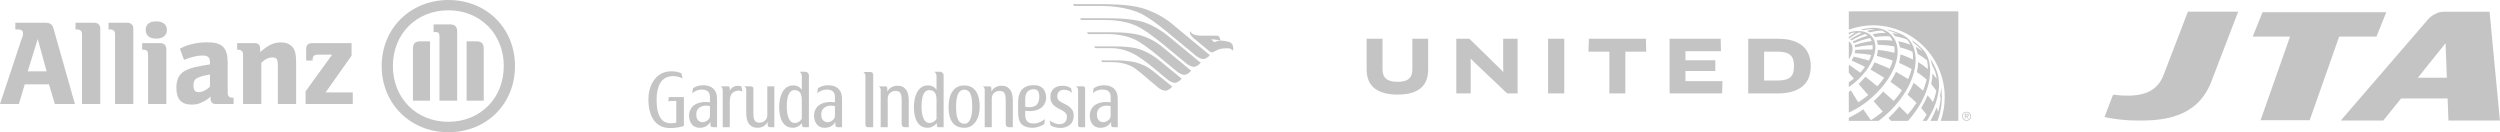 <svg width="16867" height="892" viewBox="0 0 16867 892" fill="none" xmlns="http://www.w3.org/2000/svg">
<path fill-rule="evenodd" clip-rule="evenodd" d="M314.416 481.174H187.053L254.714 262.908L314.416 481.174ZM127.357 701.804L167.151 568.792H330.334L370.127 701.804H505.449L362.169 196.996C354.21 163.842 338.292 153.185 302.472 153.185H103.475V198.573H119.398C143.275 198.573 155.218 206.076 155.218 224.231C155.218 235.674 155.218 243.177 143.275 270.411L0 701.804" fill="#C4C4C4"/>
<path d="M676.585 701.809V193.44C676.585 167.003 660.661 153.185 632.8 153.185H509.428V198.573H517.387C541.269 198.573 553.207 208.445 553.207 229.754V701.804L676.585 701.809ZM899.458 701.809V193.44C899.458 167.003 883.541 153.185 855.673 153.185H732.302V198.573H740.26C764.142 198.573 776.08 208.445 776.08 229.754V701.804" fill="#C4C4C4"/>
<path fill-rule="evenodd" clip-rule="evenodd" d="M1126.31 201.734C1126.31 165.419 1098.46 144.11 1054.68 144.11C1006.91 144.11 983.036 165.419 983.036 201.734C983.036 238.834 1006.91 260.539 1054.68 260.539C1098.46 260.539 1126.31 238.828 1126.31 201.734ZM1122.33 701.803V331.585C1122.33 305.928 1106.41 290.934 1082.54 290.934H959.154V335.531H967.119C990.995 335.531 998.954 345.397 998.954 367.894V701.803H1122.33ZM1416.85 502.489V584.582C1392.96 608.261 1365.11 621.683 1341.23 621.683C1317.35 621.683 1305.41 610.234 1305.41 579.449C1305.41 545.509 1313.37 532.482 1341.23 521.825C1361.12 513.536 1381.03 508.408 1416.85 502.489V502.489ZM1241.73 404.203L1253.67 399.465C1285.51 386.834 1305.41 382.102 1329.29 377.754C1341.23 376.182 1357.15 374.599 1365.11 374.599C1404.9 374.599 1416.85 387.626 1416.85 423.934V434.202C1361.13 443.282 1345.2 446.437 1313.37 453.142C1297.06 457.154 1281.08 462.434 1265.61 468.933C1213.87 489.457 1189.99 528.926 1189.99 590.892C1189.99 668.643 1221.83 705.744 1293.47 705.744C1321.33 705.744 1349.18 699.428 1369.09 686.798C1388.98 677.718 1396.95 672.985 1420.82 651.28V663.911C1420.82 689.562 1432.76 701.803 1456.64 701.803H1576.04V659.569H1572.06C1548.18 659.569 1536.24 648.911 1536.24 627.597V425.913C1536.24 320.922 1500.42 285.404 1396.95 285.404C1361.13 285.404 1329.29 289.351 1297.45 296.848C1265.61 304.345 1249.69 309.874 1213.87 328.424L1241.73 404.203ZM1763.1 701.809V423.149C1790.96 397.491 1810.85 387.626 1838.72 387.626C1866.57 387.626 1874.54 399.465 1874.54 441.303V701.797H1997.91V421.577C1997.91 363.953 1989.95 339.082 1974.03 317.377C1954.14 296.062 1930.25 286.196 1894.43 286.196C1846.67 286.196 1810.85 303.565 1755.14 351.323V329.216C1755.14 303.565 1743.2 290.934 1719.32 290.934H1599.92V335.531H1603.9C1627.78 335.531 1639.72 345.397 1639.72 367.894V701.803" fill="#C4C4C4"/>
<path d="M2380.04 623.216H2196.96L2372.08 375.35V290.886H2109.4C2077.56 290.886 2065.62 303.517 2065.62 333.908V408.505H2109.4V400.216C2109.4 377.718 2121.34 368.641 2145.22 368.641H2240.74L2061.65 616.505V701.759H2380.04" fill="#C4C4C4"/>
<path fill-rule="evenodd" clip-rule="evenodd" d="M3084.48 679.262V214.316C3084.48 176.821 3068.56 164.585 3032.74 164.585H2925.28V215.897H2937.22C2957.12 215.897 2965.08 223.394 2965.08 246.286V679.262H3084.48ZM3148.15 679.262H3263.57V328.382C3263.57 292.86 3247.66 278.651 3211.84 278.651H3148.15V679.262ZM2901.4 679.262V278.651H2837.72C2801.9 278.651 2785.98 292.86 2785.98 328.382V679.262H2901.4ZM3398.89 445.606C3398.89 663.08 3239.69 821.744 3024.78 821.744C2809.86 821.744 2650.67 663.08 2650.67 445.606C2650.67 228.132 2809.86 69.466 3024.78 69.466C3239.69 69.466 3398.89 228.132 3398.89 445.606ZM3474.51 445.606C3474.51 191.031 3283.47 0 3024.78 0C2770.06 0 2575.05 191.031 2575.05 445.606C2575.05 700.97 2770.06 892 3024.78 892C3283.47 892 3474.51 700.97 3474.51 445.606Z" fill="#C4C4C4"/>
<path d="M7670.52 375.804C7591.32 328.221 7525.6 324.621 7494.85 324.621H7387.89L7382.18 313.038H7507.91C7516.62 313.038 7620.85 311.316 7682.22 330.255C7758.97 353.89 7812.04 400.221 7822.38 408.048C7832.72 415.717 7972.74 531.075 7972.74 531.075C7972.74 531.075 7949.2 558.78 7926.2 558.78C7904.43 558.78 7880.89 539.527 7880.89 539.527C7880.89 539.527 7805.91 477.387 7794.48 468.152C7783.05 458.918 7723.86 408.204 7670.38 375.96L7670.52 375.804Z" fill="#C4C4C4"/>
<path d="M7664.8 466.744C7717.74 507.127 7748.9 536.71 7759.1 545.162C7769.17 553.615 7816.26 592.276 7816.26 592.276C7816.26 592.276 7837.89 611.685 7864.43 611.685C7884.57 611.685 7909.33 584.763 7909.33 584.763C7909.33 584.763 7796.93 493.51 7786.73 485.37C7776.52 477.075 7740.46 444.361 7673.24 424.013C7617.04 406.952 7537.17 407.422 7531.86 407.422H7429.53L7435.52 419.317C7435.52 419.317 7512.67 419.474 7518.52 419.474C7530.91 419.474 7609.01 423.857 7664.8 466.431V466.744Z" fill="#C4C4C4"/>
<path d="M7682.09 280.48C7750.26 322.585 7817.75 380.812 7830.27 391.299C7842.93 401.786 7945.39 486.152 7945.39 486.152C7945.39 486.152 7969.34 504.778 7991.25 504.778C8012.61 504.778 8036.83 477.543 8036.83 477.543C8036.83 477.543 7873.27 342.15 7858.58 330.255C7843.88 318.359 7784.96 262.793 7690.39 236.967C7616.36 215.367 7492.81 217.871 7484.23 217.871H7334.55L7340.54 229.767H7471.17C7498.25 229.767 7602.62 231.332 7681.95 280.48H7682.09Z" fill="#C4C4C4"/>
<path d="M8274.83 278.602C8254.69 274.533 8228.16 272.655 8228.16 272.655L8191.96 284.55L8171.28 264.672C8171.28 264.672 8214.41 268.585 8226.39 270.62C8236.73 270.62 8233.33 264.672 8228.02 252.62C8222.85 240.724 8210.87 240.724 8210.87 240.724H8102.15C8102.15 240.724 8082.69 240.88 8060.37 234.932C8037.92 228.985 8029.08 209.576 8029.08 209.576C8020.37 232.585 8054.93 259.35 8054.93 259.35L8162.57 348.099C8176.45 358.116 8188.42 350.134 8188.42 350.134C8188.42 350.134 8216.04 334.168 8231.56 330.255C8245.44 326.342 8288.44 324.307 8293.61 326.342C8305.72 328.377 8319.46 342.307 8319.46 342.307C8326.4 286.585 8295.24 282.985 8274.69 278.602H8274.83Z" fill="#C4C4C4"/>
<path d="M7703.31 94.687C7778.29 132.566 7885.52 224.758 7901.17 237.906C7916.95 251.054 8071.4 378.308 8071.4 378.308C8071.4 378.308 8095.62 398.186 8118.07 398.186C8140.52 398.186 8162.7 372.203 8162.7 372.203C8162.7 372.203 7944.44 191.732 7928.65 178.74C7912.87 165.749 7840.48 95.626 7705.9 54.774C7613.78 26.756 7455.38 28.008 7437.01 28.008H7239.43L7245.56 40.061H7426.67C7472.39 40.061 7604.25 44.443 7703.45 94.687H7703.31Z" fill="#C4C4C4"/>
<path d="M7691.88 187.349C7610.92 140.705 7511.04 134.914 7452.94 134.914H7293.05L7287.06 123.018H7460.83C7479.61 123.018 7611.19 121.453 7698.28 144.149C7798.7 170.445 7885.11 246.202 7894.09 253.402C7902.66 260.289 8100.93 423.856 8100.93 423.856C8100.93 423.856 8078.34 450.622 8053.98 450.622C8031.66 450.622 8007.44 430.743 8007.44 430.743C8007.44 430.743 7878.44 324.307 7865.92 314.133C7853.54 303.959 7767.27 230.55 7691.88 187.193V187.349Z" fill="#C4C4C4"/>
<path d="M4789.95 715.928C4789.95 715.928 4777.83 712.798 4763.14 712.798C4730.48 712.798 4706.26 729.389 4699.59 754.433C4698.09 759.129 4697.69 769.616 4697.69 774.938C4697.69 806.712 4717.01 824.556 4740.69 824.556C4745.18 824.556 4752.66 823.303 4759.06 820.486C4776.07 813.286 4789.95 800.138 4789.95 780.103V715.928ZM4812.4 858.052C4810.22 858.052 4800.7 858.678 4796.75 853.512C4792.94 849.443 4792.94 843.338 4792.94 838.33V822.364C4778.65 846.625 4754.57 863.06 4718.37 862.121C4661.49 860.243 4648.97 808.903 4648.97 780.572C4648.97 770.555 4649.79 751.459 4662.72 731.111C4682.85 698.554 4724.63 687.911 4761.91 687.911C4777.83 687.911 4789.95 690.572 4789.95 690.572V661.928C4789.95 651.754 4789.95 634.38 4781.1 622.171C4773.48 611.997 4759.46 604.327 4734.56 604.327C4695.78 604.327 4670.34 629.527 4670.34 629.527L4674.96 595.718C4674.96 595.718 4701.22 575.214 4743.41 575.214C4778.65 575.214 4803.01 586.327 4817.3 602.918C4833.76 622.64 4837.84 640.797 4837.84 677.111V858.052H4812.4Z" fill="#C4C4C4"/>
<path d="M4969.16 613.093C4928.33 622.015 4923.84 659.111 4923.84 685.25V858.052H4875.95V611.058C4875.95 587.267 4862.34 582.258 4862.34 582.258H4909.69C4920.17 582.258 4923.84 588.989 4923.84 596.502V611.528C4925.34 606.519 4942.49 580.223 4974.19 578.971C4984.53 578.501 4996.37 579.597 5002.77 583.98L5009.03 618.728C5001.95 614.189 4988.62 608.711 4969.02 612.937L4969.16 613.093Z" fill="#C4C4C4"/>
<path d="M5198.99 858.052C5197.35 858.052 5187.42 858.678 5182.93 853.513C5179.39 849.443 5179.39 841.93 5179.39 838.33V822.364C5166.47 846.625 5143.2 861.965 5111.22 861.965C5086.18 861.965 5069.17 855.391 5054.34 836.921C5038.69 816.886 5034.75 791.999 5034.75 758.346V606.988C5034.75 587.423 5020.05 582.258 5020.46 582.414H5065.09C5076.11 582.414 5082.78 588.832 5082.78 598.379V764.607C5082.78 813.756 5095.43 827.686 5125.37 827.686C5150 827.686 5176.81 808.59 5176.81 779.32V582.571H5224.3V858.208H5199.12L5198.99 858.052Z" fill="#C4C4C4"/>
<path d="M5854.73 858.052C5844.8 858.052 5838.81 853.2 5838.81 839.27V514.014C5838.81 493.509 5825.07 485.683 5825.07 485.683H5871.33C5885.08 485.683 5891.2 493.353 5891.2 504.779V858.209H5854.46L5854.73 858.052Z" fill="#C4C4C4"/>
<path d="M6507.35 605.267C6459.04 604.64 6450.61 661.928 6450.61 722.972C6450.61 798.886 6467.21 835.199 6507.35 835.199C6542.73 835.199 6559.33 788.242 6559.33 722.972C6559.33 669.754 6554.98 605.893 6507.35 605.267ZM6506.4 862.121C6428.02 861.652 6399.85 805.773 6399.85 721.72C6399.85 645.023 6428.02 575.997 6506.4 576.466C6585.73 577.092 6609.95 645.963 6609.95 721.72C6609.95 799.199 6571.85 862.747 6506.4 862.121Z" fill="#C4C4C4"/>
<path d="M7222.42 838.017C7205.41 854.609 7182.96 862.748 7157.92 863.061H7155.34C7117.78 863.061 7097.23 851.478 7088.25 845.53L7081.45 812.817C7081.45 812.817 7114.24 837.548 7148.4 837.548C7181.33 837.548 7200.11 817.199 7197.93 783.547C7194.53 729.859 7086.48 742.694 7086.48 653.789C7086.48 604.954 7121.05 579.284 7163.5 578.658H7166.22C7210.04 578.658 7226.23 596.345 7226.23 596.345L7232.9 626.867C7232.9 626.867 7214.12 605.58 7176.57 605.58C7136.15 605.58 7132.21 642.832 7133.02 653.163C7135.61 679.928 7153.3 686.346 7185 702.311C7218.07 718.59 7244.2 739.564 7244.2 779.947C7244.2 805.617 7235.62 825.339 7222.7 838.017H7222.42Z" fill="#C4C4C4"/>
<path d="M7287.2 858.052C7278.35 858.052 7273.59 852.73 7273.59 843.652V607.145C7273.59 588.988 7258.62 582.414 7258.62 582.414H7307.47C7317.27 582.414 7321.08 588.362 7321.08 598.849V858.052H7287.2Z" fill="#C4C4C4"/>
<path d="M5972.85 582.414C5981.96 582.414 5986.59 587.423 5986.59 596.658V618.258C5999.65 593.841 6022.92 578.345 6054.76 578.345C6079.8 578.345 6096.81 584.919 6111.64 603.545C6127.29 623.736 6131.24 648.467 6131.24 682.276V858.208H6102.66C6090.42 858.208 6083.34 848.661 6083.34 835.513V676.328C6083.34 627.18 6070.55 613.249 6040.88 613.249C6016.25 613.249 5989.31 632.345 5989.31 661.772V858.365H5941.82V606.519C5941.82 587.11 5928.62 582.727 5928.62 582.727H5972.98L5972.85 582.414Z" fill="#C4C4C4"/>
<path d="M7493.21 715.928C7493.21 715.928 7481.1 712.798 7466.27 712.798C7433.61 712.798 7409.39 729.389 7402.72 754.433C7401.23 759.129 7400.96 769.616 7400.96 774.938C7400.96 806.712 7420.14 824.556 7443.96 824.556C7448.45 824.556 7456.07 823.303 7462.33 820.486C7479.33 813.286 7493.21 800.138 7493.21 780.103V715.928ZM7515.67 858.052C7513.35 858.052 7504.1 858.678 7499.88 853.512C7496.48 849.443 7496.48 843.338 7496.48 838.33V822.364C7482.06 846.625 7457.84 863.06 7421.64 862.121C7364.76 860.243 7352.38 808.903 7352.38 780.572C7352.38 770.555 7353.06 751.459 7366.26 731.111C7386.26 698.554 7428.03 687.911 7465.18 687.911C7481.38 687.911 7493.49 690.572 7493.49 690.572V661.928C7493.49 651.754 7494.85 635.632 7484.91 622.014C7477.7 611.527 7462.46 604.014 7436.61 604.327C7392.25 605.266 7373.88 629.527 7373.88 629.527L7378.64 595.718C7378.64 595.718 7404.77 575.214 7446.95 575.214C7482.19 575.214 7506.41 586.327 7520.7 602.918C7537.3 622.64 7541.25 640.797 7541.25 677.111V858.052H7515.8H7515.67Z" fill="#C4C4C4"/>
<path d="M5409.5 675.232C5409.5 659.58 5407.73 636.727 5396.84 623.58C5389.22 614.345 5377.25 607.927 5360.1 607.927C5313.56 607.927 5308.26 679.145 5308.26 717.494V721.563C5308.66 775.877 5322.14 829.721 5361.05 829.721C5382.14 829.721 5396.84 820.329 5409.5 802.016V675.076V675.232ZM5424.33 858.051C5414.94 858.051 5411.67 854.451 5411.67 844.434V830.816C5393.71 849.286 5376.29 861.495 5350.03 861.965H5349.08C5280.63 861.965 5256.82 795.442 5256.82 721.563C5256.82 666.154 5275.33 576.309 5351.39 576.309C5396.98 576.309 5409.63 607.927 5409.63 607.927V514.013C5409.63 494.291 5395.48 484.117 5395.48 484.117H5432.63C5446.92 484.117 5457.53 495.543 5457.53 507.909V858.051H5424.46H5424.33Z" fill="#C4C4C4"/>
<path d="M5633.2 715.928C5633.2 715.928 5621.23 712.798 5606.4 712.798C5573.74 712.798 5549.52 729.389 5542.85 754.433C5541.49 759.129 5540.94 769.616 5540.94 774.938C5540.94 806.712 5560.13 824.556 5583.94 824.556C5588.43 824.556 5596.05 823.303 5602.31 820.486C5619.32 813.286 5633.2 800.138 5633.2 780.103V715.928ZM5655.52 858.052C5653.34 858.052 5643.82 858.678 5639.87 853.512C5636.2 849.443 5636.2 843.338 5636.2 838.33V822.364C5621.91 846.625 5597.82 863.06 5561.49 862.121C5504.75 860.243 5492.09 808.903 5492.09 780.572C5492.09 770.555 5492.91 751.459 5505.97 731.111C5526.11 698.554 5567.75 687.911 5605.04 687.911C5621.23 687.911 5633.2 690.572 5633.2 690.572V661.928C5633.2 651.754 5633.2 634.38 5624.36 622.171C5616.87 611.997 5602.72 604.327 5577.96 604.327C5539.18 604.327 5513.59 629.527 5513.59 629.527L5518.36 595.718C5518.36 595.718 5544.62 575.214 5586.67 575.214C5622.05 575.214 5646.27 586.327 5660.55 602.918C5677.02 622.64 5681.1 640.797 5681.1 677.111V858.052H5655.52Z" fill="#C4C4C4"/>
<path d="M6318.61 675.232C6318.61 659.58 6316.84 636.727 6306.09 623.58C6298.61 614.345 6286.5 607.927 6269.35 607.927C6222.82 607.927 6217.37 679.145 6217.37 717.494V721.563C6217.92 775.877 6231.25 829.721 6270.31 829.721C6291.53 829.721 6305.96 820.329 6318.61 802.016V675.076V675.232ZM6333.58 858.051C6324.19 858.051 6320.79 854.451 6320.79 844.434V830.816C6302.96 849.286 6285.41 861.495 6259.01 861.965H6257.79C6189.75 861.965 6165.94 795.442 6165.94 721.563C6165.94 666.154 6184.31 576.309 6260.37 576.309C6305.96 576.309 6318.48 607.927 6318.48 607.927V514.013C6318.48 494.291 6304.46 484.117 6304.46 484.117H6341.75C6356.03 484.117 6366.51 495.543 6366.51 507.909V858.051H6333.58Z" fill="#C4C4C4"/>
<path d="M6674.72 582.414C6683.98 582.414 6688.6 587.423 6688.6 596.658V618.258C6701.53 593.841 6724.8 578.345 6756.78 578.345C6781.81 578.345 6798.69 584.919 6813.52 603.545C6829.17 623.736 6833.25 648.467 6833.25 682.276V858.208H6804.54C6792.43 858.208 6785.35 848.661 6785.35 835.513V676.328C6785.35 627.18 6772.56 613.249 6742.76 613.249C6718.13 613.249 6691.32 632.345 6691.32 661.772V858.365H6643.7V606.519C6643.7 587.11 6630.5 582.727 6630.5 582.727H6674.59L6674.72 582.414Z" fill="#C4C4C4"/>
<path d="M4572.36 859.93C4553.04 862.904 4541.47 864 4522.69 864C4473.44 864 4442.14 846.939 4418.32 820.173C4383.49 780.416 4374.51 714.364 4374.51 673.041C4374.51 639.702 4379.41 574.275 4425.95 523.875C4447.45 500.709 4480.92 480.987 4531.13 480.987C4575.9 480.987 4597.4 495.7 4597.4 495.7L4605.7 529.823C4603.93 528.883 4580.8 513.544 4542.29 513.544C4463.23 513.544 4430.03 575.997 4430.03 673.198C4430.03 820.173 4492.21 831.756 4527.46 831.756C4552.49 831.756 4562.56 827.217 4562.56 827.217V681.181H4535.08C4516.57 681.181 4508.68 684.468 4508.68 684.468L4512.62 654.885H4614.14V849.443C4597.54 854.452 4588.69 857.426 4572.09 859.93H4572.36Z" fill="#C4C4C4"/>
<path d="M6916.8 720.311C6916.8 720.311 6928.91 723.285 6943.74 723.285C6996.95 723.285 7009.06 693.232 7011.51 658.484C7013.55 627.493 7006.34 596.657 6964.7 602.605C6926.87 608.084 6916.8 636.414 6916.8 671.789C6916.8 701.059 6916.94 720.311 6916.94 720.311H6916.8ZM6988.51 575.37C7045.25 580.066 7057.91 628.745 7057.91 656.919C7057.91 667.093 7057.09 686.189 7044.03 706.38C7023.89 739.094 6982.25 749.581 6945.1 749.581C6928.91 749.581 6916.94 747.077 6916.94 747.077V772.59C6916.94 820.799 6939.25 833.791 6976.13 833.164C7017.36 832.538 7050.02 803.268 7050.02 803.268L7045.39 837.078C7045.39 837.078 7007.97 862.121 6965.79 862.121C6930.41 862.121 6903.74 851.321 6889.58 834.417C6872.03 813.442 6869.04 785.268 6869.04 748.955V688.693C6869.04 637.354 6887.41 567.074 6988.51 575.37Z" fill="#C4C4C4"/>
<path d="M13267.9 754.104C13250.9 754.104 13237.4 767.637 13237.4 784.586C13237.4 801.544 13250.9 815.05 13267.9 815.05C13284.9 815.05 13298.4 801.544 13298.4 784.586C13298.5 780.573 13297.7 776.597 13296.2 772.886C13294.6 769.176 13292.4 765.805 13289.5 762.97C13286.7 760.134 13283.3 757.89 13279.6 756.368C13275.9 754.845 13271.9 754.074 13267.9 754.099V754.104ZM13267.9 810.387C13253.9 810.387 13242 798.972 13242 784.586C13242 770.182 13253.9 758.827 13267.9 758.827C13281.9 758.827 13293.7 770.182 13293.7 784.586C13293.7 798.968 13281.9 810.387 13267.9 810.387Z" fill="#C4C4C4"/>
<path d="M13282.9 776.506C13282.9 769.329 13277 767.696 13271 767.696H13256.5V801.036H13261.2V785.638H13266.8L13276.8 801.036H13282.4L13272.4 785.638C13278.3 785.466 13282.9 783.098 13282.9 776.51V776.506ZM13266.8 781.002H13261.2V772.409H13270.1C13273.7 772.409 13278.2 773.013 13278.2 776.424C13278.2 781.737 13270.9 781.006 13266.8 781.006V781.002ZM13072.3 815.463C13078.5 798.772 13083.7 781.769 13088.1 764.524C13096.7 728.505 13101.1 691.584 13101.1 654.536C13101.1 632.864 13099.6 611.423 13096.7 590.323C13094.6 621.068 13089.2 648.012 13089.2 648.012C13090.5 652.072 13092.7 658.741 13093.7 662.856L13093.7 662.874C13090.5 694.064 13084.6 724.916 13076 755.093C13072 740.198 13066.6 725.862 13066.2 724.937L13066.2 724.887C13055.3 753.877 13039.1 788.011 13024.3 815.463H13072.3Z" fill="#C4C4C4"/>
<path d="M12971.6 815.463H12999.4C13078.4 698.71 13082.4 595.236 13082.4 575.411C13082.4 537.96 13076.1 503.549 13065.6 476.301C13065.6 476.301 13049.2 433.955 13023.6 396.273C13026.4 404.693 13031.8 421.765 13034.8 437.013C13035 438.029 13035.1 438.927 13035.3 439.758C13040.3 448.146 13063 488.155 13066 532.153L13066 532.284C13066 532.284 13050 509.827 13038.1 495.637C13037.7 519.817 13034.5 544.021 13029.5 567.394C13029.5 567.394 13053.2 594.905 13063.8 612.648C13063.8 612.648 13056.6 651.346 13041.1 688.43C13025.4 665.501 13005.2 643.23 13005.2 643.23C12993.4 672.356 12978.5 701.663 12962 728.766C12962 728.766 12992.1 763.989 12998.7 774.033C12989.8 788.914 12981.2 801.871 12971.6 815.463" fill="#C4C4C4"/>
<path d="M12872.7 815.463C12925.1 756.798 12969.8 687.79 12996.7 613.896C13020 549.792 13032.7 471.501 13012 401.862C13010.6 397.173 13009.1 392.541 13007.3 387.975C13000.7 370.944 12992.2 356.091 12982.8 344.423C12957.7 316.34 12929.3 291.396 12898.2 270.133C12902.7 275.907 12906.9 281.964 12910.6 288.267C12910.6 288.267 12948.5 316.381 12970.5 344.944C12942.3 324.837 12926.3 316.699 12924.2 315.669C12924.2 315.632 12924.1 315.596 12924 315.555C12934.7 341.982 12937.9 363.867 12937.9 363.903C12937.9 363.903 12971.4 381.379 13001.6 407.488C13005.8 426.792 13007.5 446.572 13007.2 466.375C12976.8 439.64 12941.6 418.762 12941.6 418.762C12941 441.4 12937.9 464.329 12932.9 486.618C12932.9 486.618 12966.1 507.645 12998.5 537.125C12998.5 537.125 12989.2 578.899 12974.2 611.75C12943.1 582.846 12912.9 560.349 12910.5 558.593C12910.5 558.593 12895.1 598.788 12870.1 639.129C12901.2 666.168 12930.4 694.205 12930.4 694.205C12912.5 722.051 12892.3 748.564 12870.6 773.353L12870.5 773.376L12814.9 718.005C12792.3 745.944 12767.7 772.194 12741.3 796.545C12742.5 797.951 12753.7 810.377 12758.3 815.463H12872.7Z" fill="#C4C4C4"/>
<path d="M12887 276.317C12883.4 271.399 12879.3 266.382 12874.6 261.922C12870.5 258.016 12866.5 254.491 12862.3 251.324C12816.1 216.437 12730.9 198.997 12730.9 198.997C12736 201.725 12741 204.661 12745.8 207.799C12746.3 207.903 12780.6 216.509 12811 231.403C12811 231.403 12783.3 225.111 12765.6 222.661C12773 229.243 12779.9 236.485 12786 244.297C12786 244.297 12842.5 254.604 12867.3 268.205C12867.3 268.205 12879.2 280.423 12888.9 301.854C12850.2 286.135 12806.3 277.937 12806.3 277.937C12812.1 290.98 12816.3 304.948 12818.9 319.484C12818.9 319.484 12867.1 331.28 12903.3 348.678C12906.4 365.881 12907.6 383.665 12906.9 401.658C12864.1 380.199 12821.7 366.725 12821.7 366.725C12820.8 385.276 12817.8 404.498 12812.8 424.133C12812.8 424.133 12871.2 450.219 12897.5 466.062C12891.7 489.253 12883.5 511.969 12873.8 533.84C12833.8 507.863 12791.5 484.762 12791.5 484.762C12780.8 510.29 12754.7 552.101 12754.7 552.101L12754.7 552.119C12755.4 552.573 12798.9 582.447 12832.3 608.96C12815.7 634.093 12797 658.229 12776.6 681.18C12769.6 674.466 12705.5 617.511 12705.5 617.511C12686.1 639.964 12664.5 661.835 12640.9 682.772C12640.9 682.772 12640.9 682.781 12640.9 682.786L12702.8 752.783C12702.8 752.783 12702.8 752.783 12702.8 752.792L12702.8 752.801C12662.7 785.829 12622.7 810.863 12622.7 810.863L12571.1 737.594C12571.1 737.594 12534.8 765.228 12473.5 794.231V815.463H12674.7C12899.4 645.485 12979.1 402.429 12887 276.317Z" fill="#C4C4C4"/>
<path d="M12773 250.812C12717.2 175.71 12629.9 186.44 12603.8 190.083C12575.2 194.093 12553.6 200.354 12553.6 200.354C12560 200.953 12568.7 202.096 12575 203.344C12579.6 202.255 12619.7 193.1 12648.9 196.924L12649 196.929C12627.6 199.256 12598.3 208.103 12595.3 209.037C12595.2 209.046 12595.2 209.065 12595.2 209.078L12595.3 209.114C12596.3 209.423 12604.8 211.982 12615.6 218.329C12618.7 217.48 12658.5 206.941 12696.4 206.197V206.206C12696.4 206.206 12710.4 212.417 12723.9 221.677C12674.9 221.491 12634.4 230.891 12633.3 231.149C12639.5 236.658 12645.1 242.889 12649.8 249.709C12703.5 241.67 12749.8 245.154 12749.8 245.154C12749.8 245.154 12756.1 252.835 12758.9 256.963C12762.5 262.162 12766.2 268.623 12769 274.298C12714.2 267.892 12661.8 272.474 12661.8 272.474C12665.4 281.802 12667.9 291.778 12669.2 302.267C12675.2 302.222 12721.6 302.308 12780.7 312.947C12782.6 326.493 12782.8 341.006 12781.3 356.322C12771.3 353.709 12722.8 341.592 12669.8 336.338C12668.8 349.567 12666.2 363.341 12662.4 377.464C12668.3 378.861 12733.7 394.449 12770.3 409.289C12769.6 411.608 12768.9 413.919 12768.1 416.221C12762.9 431.95 12756.3 447.742 12748.6 463.485C12719.1 448.963 12646.7 420.685 12646.7 420.685C12639.5 436.863 12630.6 453.241 12620.3 469.587C12620.3 469.587 12682.3 504.978 12712.2 524.572C12698 544.824 12682.4 564.114 12665.7 582.315C12644 562.885 12589.8 520.902 12585.7 517.735C12568.2 538.541 12546.2 560.421 12539.6 566.891L12604.7 641.447C12604.1 641.987 12603.4 642.536 12602.8 643.09C12588.7 654.754 12573.6 665.732 12560.8 674.534C12549.6 682.087 12540.5 687.94 12537.3 689.981C12536.5 688.834 12494 620.86 12487.6 610.044C12482.9 613.468 12478.2 616.815 12473.5 620.084V759.82C12481.1 756.131 12488.8 752.312 12496.4 748.251C12533.1 730.199 12568.7 707.294 12601.8 680.831C12624.9 662.491 12646.7 642.636 12667.2 621.395C12693.3 594.619 12716 566.568 12734.9 538.146C12806.6 432.295 12825.8 321.929 12773 250.812" fill="#C4C4C4"/>
<path d="M12628.3 245.15C12601.7 214.654 12557.5 204.21 12506.1 211.555C12504.7 211.764 12503.2 211.964 12501.9 212.181C12497.9 212.864 12494 213.646 12490 214.527C12482.1 216.369 12476.6 218.183 12473.5 219.413V234.792C12478.5 230.811 12483.7 227.024 12489 223.441C12499.3 221.25 12509.2 219.857 12518.8 219.227C12504 227.697 12486.8 239.188 12473.5 249.795V261.636L12473.9 261.908C12473.9 261.908 12511.6 232.093 12541.5 219.245C12548.5 219.727 12555.4 220.743 12562.2 222.285C12517.5 241.253 12484.5 264.78 12482.2 266.432C12485.5 268.409 12488.6 270.607 12491.5 273.01C12492.1 272.647 12535.5 245.531 12583.2 229.28C12589.6 232.238 12595.9 235.922 12601.3 240.091C12549.4 254.69 12499.4 280.759 12499.4 280.759C12502.2 284.042 12504.7 287.593 12506.9 291.361L12507.7 291.007C12560.9 268.251 12617.4 256.582 12617.4 256.582C12621.9 262.808 12625.6 269.625 12628.3 276.843C12628.3 276.843 12577.6 282.641 12512.3 303.565C12515.2 312.575 12516 319.353 12516 319.412C12516 319.412 12577.5 305.656 12634.2 304.132C12635 313.242 12634.7 323.467 12633.4 333.956C12599.8 332.187 12519.8 336.447 12516.7 336.692C12516.7 336.692 12516.4 348.215 12513.4 359.058C12513.4 359.058 12571.8 360.936 12625 370.854C12620.8 383.759 12615.6 396.313 12609.4 408.4C12574 397.756 12520.2 384.831 12506.1 381.583C12502.2 391.001 12497.6 400.063 12492.1 408.663C12492.1 408.663 12557.8 437.335 12583 451.363H12583.1L12583.1 451.39C12572.1 467.776 12550.4 490.714 12550.4 490.714C12544.5 486.278 12538.6 481.872 12532.6 477.494C12515.2 465.304 12489.3 447.202 12473.6 436.264L12473.5 436.174V490.51L12507.5 530.315C12496.6 539.125 12485.2 547.365 12473.5 555.004V587.424L12474.7 586.607C12490.7 575.709 12506 563.875 12520.6 551.166C12638.2 448.863 12686.4 311.853 12628.3 245.154" fill="#C4C4C4"/>
<path d="M12473.5 400.868C12503.5 358.105 12507.9 309.026 12481.5 285.068C12479 282.818 12476.3 280.89 12473.5 279.225V400.868ZM12637.5 170.969C12903.9 170.969 13120.7 388.565 13120.7 656.023C13120.7 710.269 13111.5 764.243 13093.8 815.462H13212.4V76.537H12473.5V199.782L12474 199.573C12526.4 180.602 12581.7 170.92 12637.5 170.964V170.969ZM12164.3 312.134C12146.2 296.074 12123.2 283.612 12095.2 274.76C12067.1 265.914 12033.5 261.486 11994.1 261.486H11794.9V630.323H11994.1C12064.9 630.323 12119.8 614.998 12158.6 584.338C12197.5 553.693 12216.9 507.55 12216.9 445.909C12216.9 418.371 12212.6 393.201 12204.1 370.418C12195.6 347.625 12182.3 328.203 12164.3 312.134V312.134ZM12097.6 492.134C12093.5 504.596 12086.9 514.591 12077.7 522.126C12068.5 529.684 12056.7 535.088 12042.1 538.359C12027.5 541.643 12009.9 543.276 11989.2 543.276H11902.2V348.528H11989.2C12010.5 348.528 12028.5 350.343 12043.1 353.936C12057.6 357.556 12069.4 363.281 12078.5 371.153C12087.5 379.019 12094 389.1 12097.9 401.394C12101.8 413.698 12103.8 428.529 12103.8 445.909C12103.8 464.265 12101.7 479.671 12097.6 492.138L12097.6 492.134ZM11371.5 478.855H11573.1V406.562H11371.5V345.588H11611L11609.1 261.477H11264.3V630.323H11618.9L11620.9 547.21H11371.5L11371.5 478.855ZM10719.9 261.481L10717 348.528H10858.1V630.318H10965.8V348.523H11106.9L11104.5 261.481H10719.9ZM10444.5 630.323H10553.7V261.481H10444.5V630.323ZM10141.6 444.915L10142.6 484.262L10141.6 485.242L10113.5 456.72L9913.87 261.481H9825.35V630.323H9922.72V436.568L9921.74 396.726L9923.21 396.236L9951.25 424.264L10168.6 630.323H10238.9V261.486H10141.6V444.915ZM9528.8 469.514C9528.8 497.378 9520.93 518.12 9505.19 531.726C9489.46 545.336 9464.2 552.132 9429.46 552.132C9394.38 552.132 9368.64 545.336 9352.25 531.726C9335.85 518.116 9327.65 497.378 9327.65 469.514V261.486H9220.45V468.534C9220.45 525.574 9238.4 568.115 9274.3 596.152C9310.2 624.18 9361.91 638.194 9429.46 638.194C9497.32 638.194 9548.63 624.262 9583.39 596.397C9618.14 568.528 9635.52 525.896 9635.52 468.534V261.486H9528.8V469.514Z" fill="#C4C4C4"/>
<path d="M14918.9 551.525C14826.1 793.451 14597.1 813.5 14434.1 813.5C14342.8 813.5 14263.8 804.272 14198.4 789.648L14256.4 638.912C14411.7 657.044 14544.6 643.351 14596.5 507.791L14761.4 78.5H15100.6L14918.9 551.525ZM16312.9 524.313L16499.7 291.362L16508.4 524.313H16312.9ZM16796.6 79.268H16486C16448.3 79.268 16407.1 101.396 16379.5 133.205L15792.6 813.167H16079.6L16200 664.124H16513.6L16519.1 813.167H16866.4" fill="#C4C4C4"/>
<path d="M15264.9 82.154L15198.7 247.128H15450.5L15251.7 810.789H15583L15781.8 247.128H16033.6L16099.9 82.154H15264.9Z" fill="#C4C4C4"/>
</svg>
